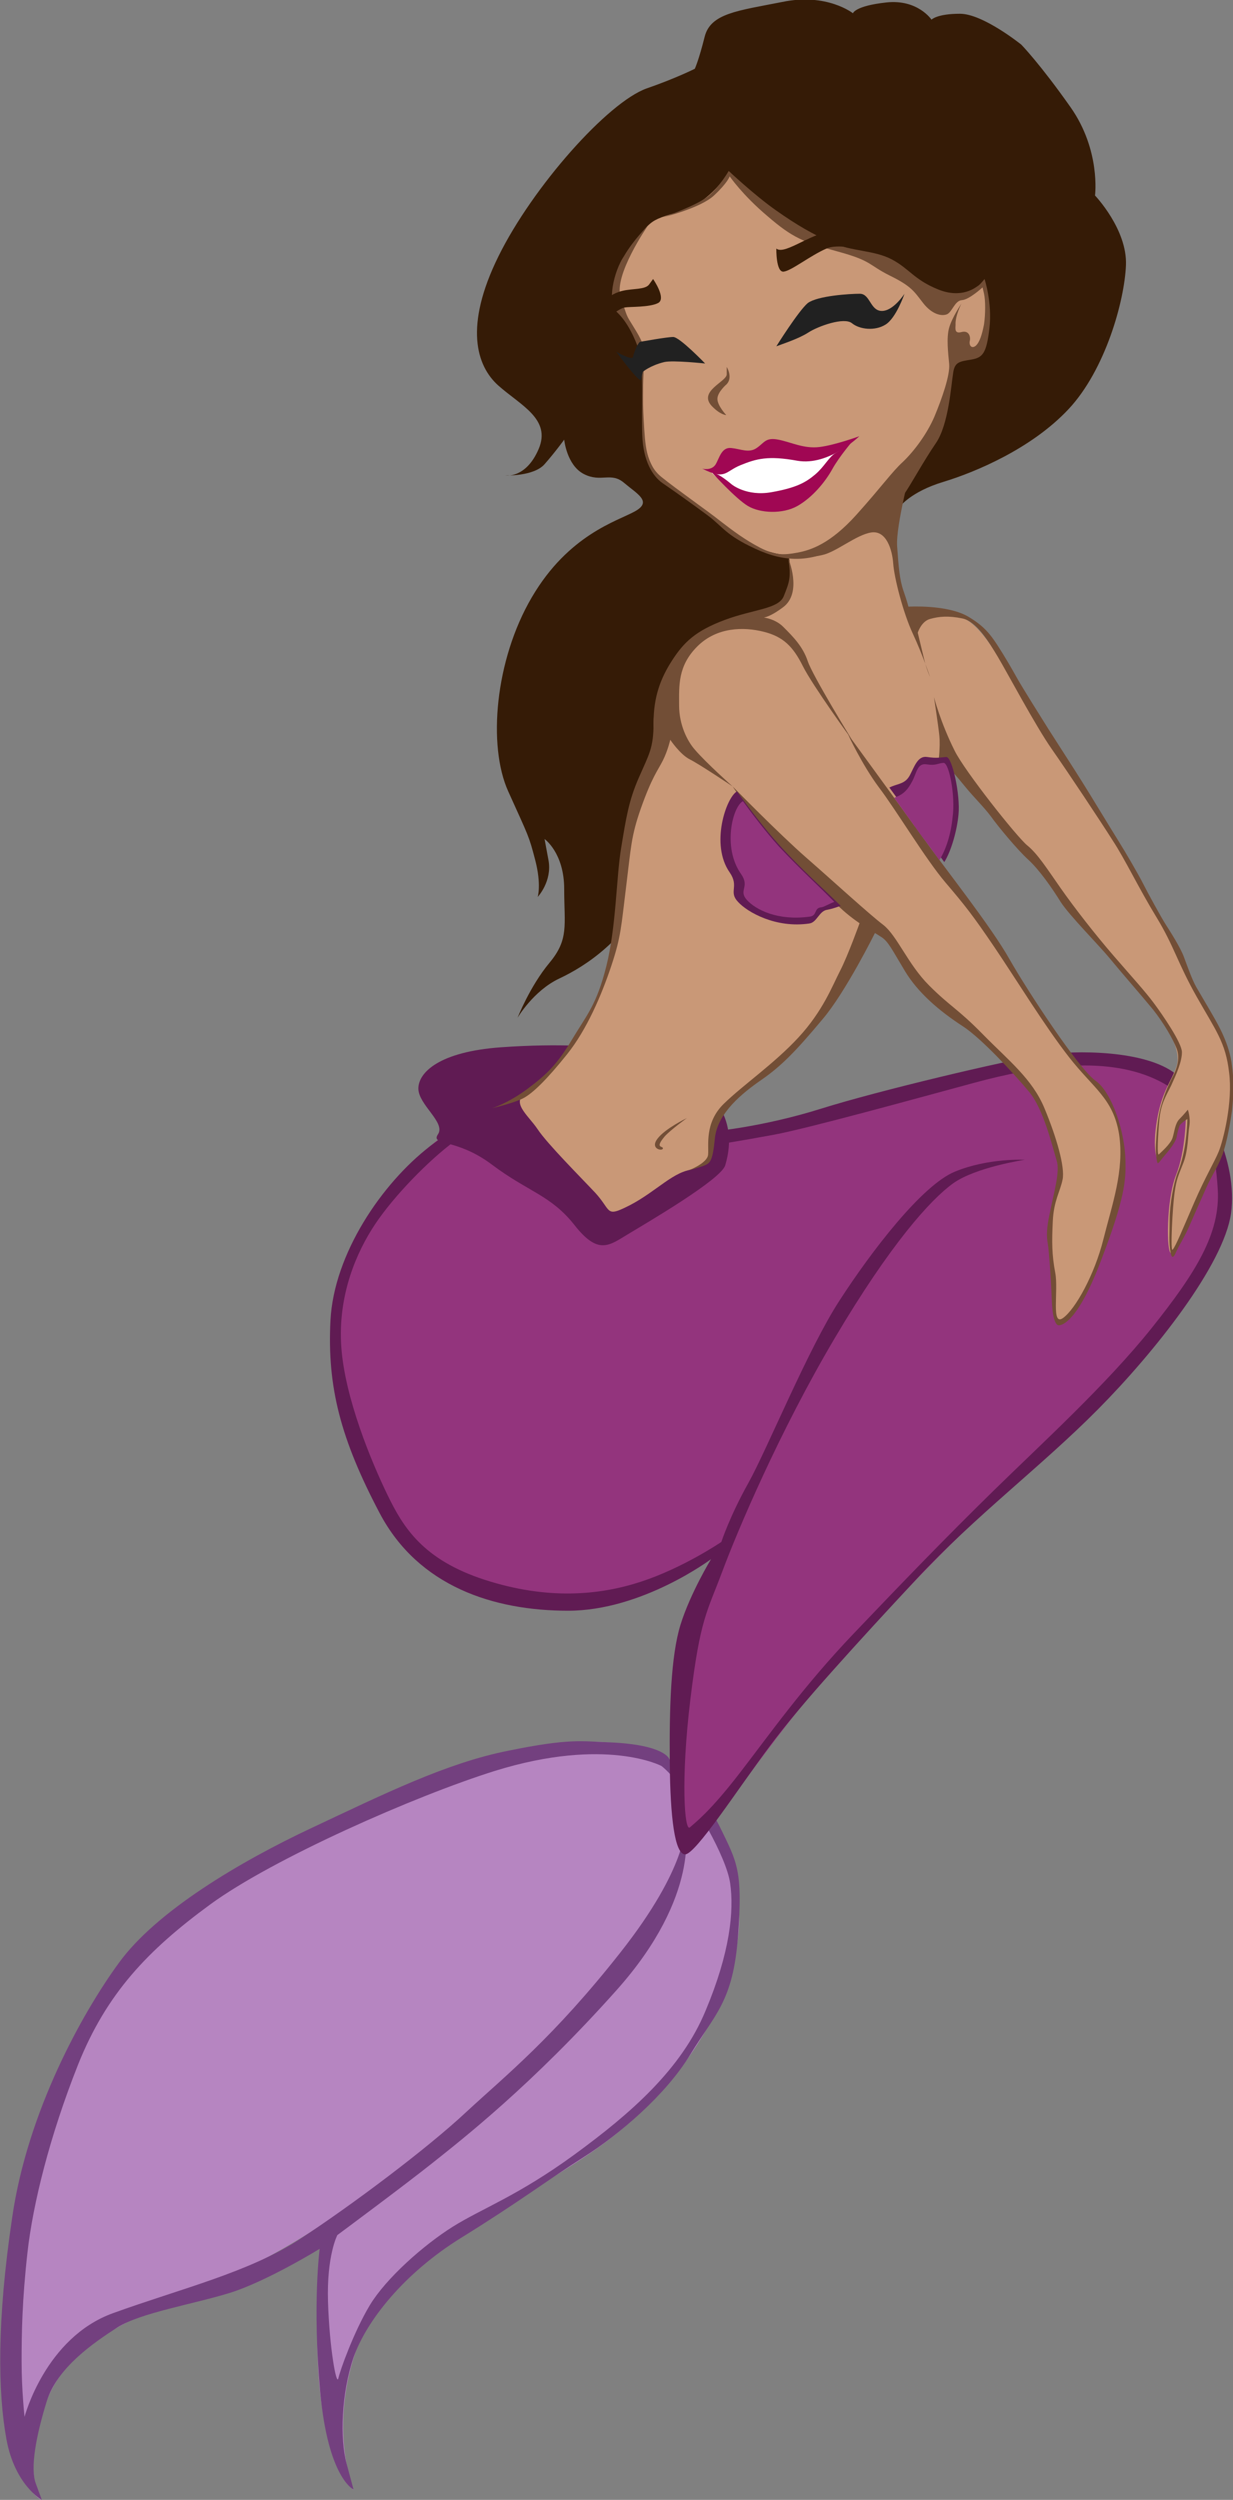 <?xml version="1.0" encoding="utf-8"?>
<!-- Generator: Adobe Illustrator 21.1.0, SVG Export Plug-In . SVG Version: 6.00 Build 0)  -->
<svg version="1.1" xmlns="http://www.w3.org/2000/svg" xmlns:xlink="http://www.w3.org/1999/xlink" x="0px" y="0px"
	 viewBox="0 0 251.1 508.9" style="enable-background:new 0 0 251.1 508.9;" xml:space="preserve">
<rect x="0" y="0" width="251.1" height="508.9" fill="#808080" stroke="none"/>
<style type="text/css">
	.st0{fill:#B685C1;}
	.st1{fill:#73407F;}
	.st2{fill:#93347D;}
	.st3{fill:#601B53;}
	.st4{fill:#351B06;}
	.st5{fill:#C99877;}
	.st6{fill:#724E36;}
	.st7{fill:#FFFFFF;}
	.st8{fill:#A00753;}
	.st9{fill:#212121;}
</style>
<g id="fin">
	<g id="tail-fin">
		<path class="st0" d="M133.5,357.9c0,0,16,14.1,17,30.2c1,16.1-10.1,36.9-31.6,51.1c-21.4,14.2-38,18.7-45.3,36.4
			S72,506.9,72,506.9s-7.4-5.4-7.4-31.8c0-26.4,3-56.9,22.5-85.6S119.8,357.3,133.5,357.9z"/>
		<path class="st0" d="M121.3,354.6c0,0,14.1-0.4,17.2,9c3.2,9.4-0.8,21.9-20,42.9c-19.1,21-47.1,45.6-69.7,55.8
			c-22.6,10.2-34.1,13.6-39.4,26.6c-5.4,13.1-1,20-1,20s-12.4-5.3-5.1-55s30.1-65.9,59.6-80.3S115.3,354,121.3,354.6z"/>
	</g>
</g>
<g id="fin-bg">
	<path id="tail-fin-bg" class="st1" d="M134.7,359.5c0,0-11.3-6-33.9,1c-16.3,5.1-45.3,17.9-58,27.2s-21.1,18.1-26.9,32.6
		c-5.8,14.6-9.2,28.4-10.3,38.2S4.4,475,4.4,480.8S5,492,5,492s4.2-16.1,18-21.1s27.7-8.3,38.1-15.1S87,437.4,95,429.9
		c8-7.4,17.7-15.1,31.4-32.5c13.7-17.4,13.1-25.6,13.1-25.6s3.4,13.9-13.9,33.3S94,435.6,88.1,440.3C82.2,445,68.7,455,68.7,455
		s-2.2,4.2-1.9,13.6c0.3,9.4,1.7,17.1,2.1,15.6c0.3-1.5,3.1-9.4,6.4-14.9c3.3-5.5,11-12.3,16.9-16s13.3-6.3,24.8-14.7
		s21.8-17.4,26.7-29.3c5-11.9,5.8-20.3,5-25.9s-7.5-16.6-10.1-19.8C136,360.4,134.7,359.5,134.7,359.5l1.6-1.4
		c0,0,6.8,6.7,10.3,13.8c3.5,7.2,4.7,8.8,3.7,22.2s-4.7,15.9-9.7,24.1c-5,8.3-14.6,16.4-21.7,20.9c-7.1,4.5-13.1,9.1-24.9,16.4
		c-11.8,7.3-19.4,17-22,24.4c-2.5,7.4-2.8,16.5-1.4,21.7c1.4,5.2,1.4,5.2,1.4,5.2s-5.2-2.3-6.8-20c-1.6-17.7-0.1-29-0.1-29
		s-10.9,6.7-18.4,9c-7.5,2.3-18,4-22.8,7c-4.8,3.1-12.3,8.2-14.4,15.1c-2.1,6.8-3.4,13.5-2.2,16.7s1.2,3.3,1.2,3.3s-5.5-3-7.2-12.4
		c-1.7-9.4-2-23.8,1.2-45.2C5.6,430,16.6,410,24.2,399.6c7.6-10.5,24.6-20.6,39.3-27.5s27.4-13.2,40-15.7c12.7-2.6,15-1.9,20.8-1.7
		c11.2,0.5,12,3.4,12,3.4L134.7,359.5z"/>
</g>
<g id="tail-body_1_">
	<path id="tail-body" class="st2" d="M106.5,223.4c0,0-13,2.8-24.2,14.9s-15.8,26.9-14.5,38.4s8.8,35.2,21.2,42.5s23.8,9,34,7
		s22-9,22-9s-7,12-7.5,26.8s-1.2,31.2,1.8,32.2s16-20.2,27.5-33s22.2-25.2,42.2-43.4c20-18.1,41.7-42.1,41.6-54.6
		c-0.1-12.5-4.5-33.1-32.9-30.2c-28.4,2.9-59.8,14.8-65.9,15.7c-6.1,0.9-6.1,0.9-6.1,0.9s-0.4,4.9-1.5,5.3c-1.1,0.5-3.9,1.1-5.9,2
		c-2,0.9-7.2,2.9-10.4,5.1c-3.1,2.3-3.7,3.6-4,1.3c0,0-2.2-5-4.8-8.8c-2.6-3.8-4.8-5.2-7.8-7.7C108.9,226.8,107,225.5,106.5,223.4z"
		/>
</g>
<g id="tail-outline_1_">
	<g id="tail-outline">
		<path class="st3" d="M106.3,225.6c0,0-8.4,2.8-13.7,6.7c-5.3,3.9-12.4,11.2-16.2,16.9c-3.8,5.7-7.6,14.4-6.9,24.9
			s6.2,23.6,9.4,30.2c3.2,6.6,7.2,13.2,19.8,17.3c12.7,4.1,23.2,3.2,31.8,0.4c8.6-2.8,16.4-8.1,16.4-8.1s1.7-5.2,5.5-12
			s12.2-27.4,18.6-37.2c6.4-9.9,16.8-23.5,23.5-26.2c6.8-2.8,14.2-2.4,14.2-2.4s-10,1.5-14.6,4.8s-12.8,12.4-24.1,31.5
			s-19.8,39.2-22.9,47.5s-4.5,9.5-6.5,26s-1.2,27.1-0.1,26.1s4-3.1,10.1-11s12.9-17.6,23.2-28.4s18.8-19.6,28.5-29.1
			s23-21.6,32.2-33.1s14-19.4,13.5-28.2s-2.5-17.9-12.9-22.6s-24.4-2.5-36.6,0.8s-33.9,9.3-40.9,10.6s-12.8,2.2-12.8,2.2l0.6-2.9
			c0,0,10-0.9,21.8-4.6s37.6-9.8,44.8-10.9s21.3-1,27.4,3.8c6.1,4.7,12.8,17.9,11.3,28.4c-1.5,10.5-15.5,28.2-27.1,39.9
			s-24.9,21.6-36.9,34.5c-12,12.9-23.5,25.4-29.9,34c-6.4,8.6-15.2,22.2-17.3,22.1s-3-7.5-3.1-18.6s0.2-21.8,2.2-28.2
			s6.2-13.3,6.2-13.3s-14,10.5-29.1,10.5s-30.5-4.9-38.4-19.9s-10.7-25.6-10-39.2c0.7-13.6,10.5-27.9,20.2-35.4
			c9.7-7.5,18.8-9.6,18.8-9.6S105.3,224.1,106.3,225.6z"/>
		<path class="st3" d="M122.5,213.2c0,0-8-0.9-20.5,0c-12.5,0.9-16.8,5.1-16.8,8.4s5.6,6.9,4,9.3c-1.6,2.4,3.7,0.7,11,6.2
			c7.3,5.5,12,6.2,16.8,12.3s7,4.2,10.8,1.9s19.1-11.2,19.9-14.1C153.7,217.1,122.5,213.2,122.5,213.2z"/>
		<path class="st3" d="M97.2,229.4c0,0,6.1,1.4,12.9,7.2s8.8,8.8,8.8,8.8l1.6,1.6l2.5,2.2c0,0,0.6,0.5,3.3-0.4c8-2.9,15-6.8,17.8-9
			s1.6-8.1,1.6-8.1s-6.1,5.8-11.4,8.4s-5.6,5.8-9.9,0.5c-4.3-5.2-16.4-18.4-17.8-17.9c-1.4,0.5-9.7,4.1-11,5.4
			C94.2,229.4,95.8,229.5,97.2,229.4z"/>
	</g>
</g>
<g id="body_1_">
	<path class="st4" d="M183.3,103.1c0,0,2.2-3,8.8-5s18-6.8,25.5-14.8s11.4-22,11.7-29.3S223,39.8,223,39.8s1.2-9.2-5-18
		S208,9.1,208,9.1s-7.8-6.3-12.5-6.3s-5.8,1.2-5.8,1.2s-2.8-4.2-9.2-3.5s-6.8,2.2-6.8,2.2s-5.3-4.2-14.4-2.3
		c-9.1,1.8-14.6,2.3-15.8,7.1s-2,6.5-2,6.5s-4,2-9.8,4c-7.9,2.8-23.2,20-30.2,34.2s-4.5,22.3,0,26.3s10.8,6.8,8.2,12.9
		s-6.8,5.4-6.8,5.4s5.8,0.2,8-2.3s4-5,4-5s0.5,5.2,4,7s5.5-0.5,8.2,1.8s5.8,3.8,2.2,5.8s-13.5,4.7-21,17.5s-9,30.2-4.8,39.5
		s4.2,9,5.5,14s0.5,7.5,0.5,7.5s3-3.2,2.2-7.5s-0.8-4.3-0.8-4.3s4,2.8,4,10.2s1,10.2-3,15s-6.5,11.2-6.5,11.2s3.2-5.5,8.5-8
		s13.7-7.8,19.1-19.2c5.4-11.5,11.2-23.7,15.8-28c4.6-4.3,17.1-15.8,16.3-26.3s-5-19.7-5-19.7s5.2,0.2,14-1.4
		S183.3,103.1,183.3,103.1"/>
	<path id="body" class="st5" d="M126.6,53c0,0-3,8,1,12s3.3,9.2,3.3,15.2s-0.7,14.5,5.3,18.5s11,8,15,11s9.4,3.4,9.4,3.4
		s2,8.9-4,10.9s-9,2-14,5s-8,9-9,14s0,7-1,10s-5,9-6,21s-1.9,22.2-4.9,29.2c-3,7-10.1,17-14.1,19s-0.1,4.7,1.9,7.7s8.9,9.9,11.8,13
		c2.7,3,2.3,4.4,4.7,3.5c6.2-2.5,9.9-7,13.9-8.1c6.4-1.7,4-4.7,6-9.7s5.4-6.4,9.4-9.4s6.8-5.8,11.8-11.8s7.5-12.5,8.5-13.5
		s2-4.5,2-4.5s3.7,1.4,5.7,5.4s6.8,9.5,12.8,13.5s12.9,12.1,14.9,15.1s4.6,12.6,4.6,15.6s-3,10-2,15c1,5,0.1,14.2,2.1,15.2
		s8.4-11,10.4-19s3.5-10.1,2.5-15.1s0-9-5-14s-9-11-14-19s-7.5-12.6-15-22c-4-5-8-11-8-11s2-4,4-9c1.5-3.7,1.6-5.4,1.6-5.4
		s8.4,9.4,12.4,14.4s8,8,11,13s8.8,10.8,15.8,18.8s9.2,13.2,8.2,16.2s-3,5-4,11s0.1,7.9,0.1,7.9s3.5-3.4,3.5-5.4s2.3-3.5,2.3-3.5
		s0,7.1-2,12.1s-2,15.9-1,15.9s6-12.9,9-17.9s4-18,2-24s-6-10-8-16s-4-7-8-15s-8.5-13.8-13-21c-5-8-10-15-14-22c-4.6-8-8-14-13-14
		c-3.2,0-8,1-8,1s-3.5-7.9-3.5-14.9s2.8-15.2,2.8-15.2s2.6-4.9,4.6-8.9s3.7-9.5,4.5-12.6c1.2-4.3,6.4,1.4,6.9-8.6
		c0.2-5-0.5-8.8-0.5-8.8s-3,5-10,2s-6-6-12-7s-15-4-21-9s-9-8-9-8s-3.6,6-9.6,7.8C131.6,45.1,132.8,44.5,126.6,53z"/>
</g>
<g id="body-outline_1_">
	<g id="body-outline">
		<path class="st6" d="M160.5,113.6c0,0,3,7-1,10s-5,2-5,2s3,0,5,2s4,4,5,7s9,16,9,16s-8-11-10-15s-4-6-8-7s-9.5-1-13.5,3
			s-3.7,8-3.7,12s1.7,7.3,3.2,9c2.3,2.7,7.7,7.5,7.7,7.5s-6.7-4.5-8.7-5.5s-4-4-4-4s-0.5,2.2-1.5,4.2s-2.2,3.3-4.5,9.8
			c-2,5.7-2,8-3,16s-1,10-3,16s-5,13-9,18s-7,8-9,9s-6.3,2-6.3,2s3.3-1,7.3-4s6-5,9-10s5-7,7-15s2-18,3-24s1.5-9.5,3.6-14.3
			c2.1-4.8,3-6,3-11.2s1.4-9,3.8-12.7c2.4-3.7,4.8-6,10.7-8.2s10.9-2.2,12-4.8C160.7,118.6,161.2,117.6,160.5,113.6z"/>
		<path class="st6" d="M149.2,160.1c0,0,9.5,9.7,15,14.5s12.8,11.5,15.7,13.7c2.8,2.2,5,8,9.3,12.3c4.3,4.3,5.8,4.7,11,10
			c5.2,5.3,10,9,12.5,15s4.2,12,3.7,14.5s-1.8,4.3-2,8.5c-0.2,4.2-0.2,6.8,0.5,10.5c0.7,3.7-0.9,11,1.6,9.2c2.5-1.8,6.4-8.8,8.2-16
			c1.8-7.2,4.3-14,3.2-21.4c-1.2-7.3-5.2-9.3-10.2-15.7c-5-6.4-10.8-15.9-15.2-22.4s-6-8.5-10-13.2s-10-14.7-13.5-19.3
			c-3.5-4.7-6.3-10.8-6.3-10.8s10.3,14.1,15.1,20.8s14.1,18.4,17.8,25c3.7,6.5,14,22.2,17.5,24.7c3.4,2.4,6,10.5,6.1,16.3
			c0.1,3.9-0.1,7.6-4.9,20.1c-4.7,12.5-7.9,13.4-8.7,13.4c0,0-1.2,0.2-1.4-5c-0.2-5.2-0.6-10.3-0.8-11.5c-0.3-1.6-0.3-3.2,0.4-6.4
			c0.8-4.1,2.1-8.3,1.4-10.6c-1-3.3-2.7-10.5-5.6-14c-2.9-3.5-9.6-10.8-13.4-13.3c-5.1-3.3-9.3-7-11.9-11.3c-2.6-4.3-3.4-6.1-4.9-7
			c-1.5-1-5.7-3.2-9-6.6c-3.3-3.4-7.2-6.7-11.8-11.7C154.1,167.4,149.2,160.1,149.2,160.1z"/>
		<path class="st6" d="M178.2,189.9c0,0-6,12.1-10.7,17.6c-5.5,6.6-8.5,9.6-12.4,12.3c-3.9,2.7-8.9,6.7-9.5,11.8
			c-0.5,5.1-1,5.2-2.5,5.8c-1.6,0.5-3.2,1-3.2,1s4.1-1.5,4.3-3.3s-0.8-6.5,3.2-10.4s10.2-8.1,15.2-13.5s6.9-10.5,8.5-13.6
			s4-9.8,4-9.8L178.2,189.9z"/>
		<path class="st6" d="M139.9,227.6c0,0-4.4,2.1-6,4.2s1,2.6,1.1,2s-1.8,0.1,0.4-2.5C136.7,229.9,139.9,227.6,139.9,227.6z"/>
		<path class="st6" d="M186.3,168.3c0,0,2.2-3.6,3.6-7.7c1.4-4.1,1.6-8.9,1.4-10.8c-0.2-2-1.1-7.9-1.1-7.9s1.3,5.1,4.2,10.9
			c2,4.1,12.7,17.6,14.8,19.3s4,4.7,6.8,8.7s7,9.4,10.9,13.9s6.2,7,8,9.4s5.8,8.2,5.8,10.1s-1.1,4.4-2.2,6.8c-1.2,2.4-2.1,3.8-2.4,7
			c-0.3,3.2-0.5,7.4-0.1,7s2.4-2.1,2.8-3.4s0.5-2.9,1.4-3.8s1.7-1.9,1.7-1.9s0.6,1.6,0.3,3.4s-0.2,4.8-1.2,7.4s-1.4,3.2-1.8,6.1
			c-0.4,2.8-0.9,12.2-0.4,11.6c0.6-0.6,2.1-4.3,4.4-9.6s4.1-8.2,5-10.4s2.9-10.1,2.1-16.1c-0.7-6.1-2.7-8.5-6.6-15.4
			c-3.9-6.9-4.6-10.3-8.2-16.2s-6.4-11.8-8.9-15.6c-2.4-3.8-9.1-13.9-12.4-18.6c-3.3-4.7-9.2-15.8-11-18.8s-4.3-7.2-7.2-7.8
			s-4.8-0.4-6.6,0.1s-2.5,2.8-2.5,2.8s0.8,3.3,1.3,5.4c0.5,2.1,1.2,3.6,1.2,3.6s-1.5-4.5-3.5-8.8c-2-4.3-3.8-11.4-4-14.3
			c-0.2-2.8-1.4-6.8-4.5-6.3s-7.1,4-10,4.6c-2.9,0.7-7.4,0.3-7.4,0.3s7.6-0.1,11.4-3.5c3.8-3.4,9-7.7,10.8-10.3s3.5-4.9,3.5-4.9
			s-3.3,12.4-3,16.6c0.3,4.2,0.5,6.8,1.3,9.1s1,3.2,1,3.2s8-0.5,12.3,2.1c3,1.8,4.3,3.4,5.8,5.7c1.5,2.3,3,4.9,4,6.7
			c1,1.8,5.2,8.5,6.4,10.4s5.8,9,6.9,10.8c1.1,1.7,6.3,10.3,7.5,12.2c1.2,1.9,4,6.7,4.9,8.5c0.9,1.8,3.7,6.9,4.6,8.3
			c0.9,1.4,3,4.7,3.7,6.6c0.7,1.9,1.7,4.7,2.5,6.1s2.6,4.4,3.5,6c0.9,1.6,3.3,5.6,3.8,10.1c0.6,4.6,0.1,7.6,0,9.1
			c-0.2,1.5-1,6.5-2,9.1c-1,2.6-2.3,4.4-3.2,6.5c-0.9,2-2.5,5.6-3.5,7.9c-1,2.3-2.2,4.1-2.7,5.3c-0.5,1.2-0.9,1.3-1.1,0.1
			c-0.4-2-0.2-3.8-0.2-6.8c0-3,0.8-7.3,1.6-9.4c1-2.4,1.5-5.2,1.7-6.9c0.3-2.3,0.3-4.1,0.3-4.1s-1.4,0.9-1.6,1.4
			c-0.3,0.9-0.4,1.3-0.6,2.4c-0.3,1.1-1.7,2.8-2.4,3.6c-0.7,0.8-1.2,1.6-1.4,1.6s-0.5-2-0.4-3.8c0.1-1.8,0.3-5.2,1-7.7
			c0.7-2.4,1.2-3.7,2.3-5.9c1.2-2.2,1.6-4.2,0.9-6c-0.7-1.8-2.5-5-4.8-7.9c-2.3-2.8-6.5-7.6-8.8-10.4s-8.2-8.7-10-11.5
			c-1.8-2.9-4.4-6.6-6.6-8.6c-2.2-2-6.1-6.7-7.6-8.8c-1.5-2-3.4-3.8-5.2-6c-1.7-2.1-3.7-4.4-3.9-4.4c0,0-0.4,1.2-0.8,2.6
			c-0.7,2.5-1,3.4-1.9,5.4s-2.3,4.4-2.4,4.8c-0.1,0.4-0.3,0.9-0.3,0.9L186.3,168.3z"/>
		<path class="st6" d="M131.9,46c0,0-7,10.1-5.5,14.5s1,3.4,2.6,6c1.6,2.6,2.4,3.9,2.2,6.9s-0.4,7.4-0.1,12.3s0.4,8.8,3.6,11.4
			c3.2,2.6,9.4,6.9,11.9,8.9c2.6,2,5.1,3.9,8.2,5.5c3.1,1.6,4.9,1.5,7.6,1s6.7-1.8,12-7.7s7.2-8.7,9.5-10.8c2.3-2.2,4.9-5.7,6.4-9.2
			c1.5-3.6,3.2-8.4,3-10.7c-0.2-2.2-0.6-5.3,0-7.4c0.6-2.1,2.5-4.9,2.5-4.9s-1.3,2.5-1.2,4.3c0,0.7-0.3,1.9,1.2,1.5
			c1.5-0.4,1.9,0.9,1.7,1.8c-0.2,0.8,0.3,1.7,1.2,1c0.8-0.7,1.3-2.3,1.7-4.4c0.3-2.1,0.3-4.8,0-6.2c-0.3-1.3-0.3-1.3-0.3-1.3
			s-2.7,2.5-4.2,2.6c-1.5,0.1-2,2.5-3.1,2.9c-1.1,0.4-3,0-4.8-2.3c-1.8-2.3-2.3-3.4-6.8-5.6c-4.4-2.2-3.6-3-10.6-4.9
			c-7-1.9-9.2-2.8-14.3-7.2c-5.1-4.3-7.7-8.1-7.7-8.1s-0.4,1.3-3.2,3.9c-2.8,2.6-10.3,4.4-10.3,4.4s7-2.4,9.3-4.4c2.3-2,4-5,4-5
			s5.2,4.9,9.6,8c4.4,3.1,7.4,4.8,11.4,6.6c4,1.8,8.6,1.5,12.2,3.4c3.6,1.9,4.5,4.1,9.4,6.1c4.9,2,7.7-0.4,8.3-0.8
			c0.5-0.4,1.2-1.3,1.2-1.3s1.6,4.8,1,10s-1.4,6-3.7,6.4c-2.3,0.4-3.4,0.4-3.7,2.8c-0.4,2.4-0.9,10.4-3.5,14.2
			c-2.6,3.8-5,8.3-6.6,10.6s-2.7,3.5-10.4,8.9c-7.7,5.3-13.8,4.8-19.8,2c-6.1-2.8-6.6-4.5-9.7-6.8c-3.1-2.3-6.9-5-9.1-6.5
			c-2.2-1.5-4-4.7-4.2-9.7c-0.2-5,0.3-14.5-0.6-17.2s-2.4-5.9-4.5-7.9c-2.2-1.9-0.7-8.4,1.4-11.5C129.1,48.7,131.9,46,131.9,46z"/>
		<path class="st6" d="M148,78.2c0,0-1.9,1.6-1.9,3s1.8,3.3,1.8,3.3s-1.2,0-3-1.9c-2.7-3,3.1-4.9,3.1-6.4s0-1.5,0-1.5
			S149.3,76.8,148,78.2z"/>
	</g>
</g>
<g id="face-features">
	<path id="teeth" class="st7" d="M145.8,95.7c0,0,3.7-1.8,6.8-2.8s4.2-0.7,9.2-0.4c5.1,0.4,9.5-1.1,9.5-1.1s-5.8,8.8-9.7,9.7
		c-3.9,0.8-8.3,1.4-11.7-0.9c-3.4-2.3-5-4-5-4L145.8,95.7z"/>
	<g id="lips">
		<path class="st8" d="M143,95.4c0,0,1.8,0.5,2.7-0.8c0.8-1.3,1.2-3.6,3.2-3.4s3.6,1.1,5.2,0s1.8-2.2,4.4-1.7s5.2,1.9,8.4,1.5
			s8.1-2.2,8.1-2.2s-6.2,6.1-12.6,5c-6-1.1-8.4-0.4-11.6,0.9S147.8,97.8,143,95.4z"/>
		<path class="st8" d="M149,98.6c0,0,3,2.5,8.1,1.6s7-2,8.9-3.6s2.8-3.6,4.2-4.4c1.4-0.8,3.6-2.6,3.6-2.6s-2.8,3.2-4.3,5.9
			s-4.1,5.8-7.1,7.5s-7.6,1.5-10.1,0s-7.2-6.7-7.2-6.7S145.9,96,149,98.6z"/>
	</g>
	<g id="eyebrows">
		<path class="st4" d="M158.1,50.6c0,0-0.1,4.9,1.5,4.7c1.6-0.2,5.3-3.2,8.7-4.7c3.4-1.6,14.1,1.9,14.1,1.9s-7.9-5.1-12.1-5.4
			C166,46.7,159.9,52.1,158.1,50.6z"/>
		<path class="st4" d="M123.8,60.7c0,0,0.9-1,3-1.5s4.6-0.2,5.4-1.3s0.8-1.1,0.8-1.1s2.8,4,1,4.9s-5.7,0.7-6.8,0.9s-3.3,2-3.3,2
			V60.7z"/>
	</g>
	<g id="eyes_1_">
		<g id="eyes">
			<path class="st9" d="M158.1,70.5c1-0.4,4.5-1.5,6.5-2.8c2-1.3,7.3-3.2,8.9-1.9c1.6,1.3,4.7,1.6,6.8,0.3c2.2-1.3,3.9-6.3,3.9-6.3
				s-2.3,3.6-4.7,3.5c-2.3-0.1-2.3-3.5-4.4-3.5c-2,0-8.6,0.4-10.6,1.9C162.6,63.3,158.1,70.5,158.1,70.5z"/>
			<path class="st9" d="M130.3,69.6c0,0,5.5-1,6.8-1s6.5,5.4,6.5,5.4s-6.5-0.7-8.3-0.3c-2.9,0.7-4.4,2-4.4,2l-0.4,1.7
				c-0.8,0-5-5.8-5-5.8s3.1,1.8,3.4,1.1C129.1,71.8,129.7,70.2,130.3,69.6z"/>
		</g>
	</g>
</g>
<g id="bra-outline">
	<g id="bra-outline_1_">
		<path class="st3" d="M192.7,154.1c-1.2,0.1-2,0.3-3.9,0s-2.6,2-3.5,3.7c-0.9,1.7-2.2,1.7-3.7,2.3c-0.2,0.1-0.4,0.2-0.5,0.2
			c1.6,2.2,5.9,8.1,7.2,9.8c1.4,1.8,3.3,4.4,4,5.4c1.4-2.2,2.6-6.4,2.9-9.7C195.6,161.8,193.9,154,192.7,154.1z"/>
		<path class="st3" d="M158.6,171.9c-2.8-3.1-5.8-7.1-7.8-9.8l-0.7-1c-2.2,1.2-5.5,10.8-1.5,16.5c2,2.9-0.3,3.9,1.7,6
			c1.9,2.1,7.7,5.4,14.5,4.4c1.6-0.2,2-2.6,3.7-2.8c0.6-0.1,1.6-0.4,2.7-0.8C167.9,181.1,163.1,176.9,158.6,171.9z"/>
	</g>
</g>
<g id="bra-body">
	<g id="bra">
		<path class="st2" d="M192.1,155.3c-1.2,0.1-1.5,0.6-3.4,0.3s-2,1.7-2.9,3.4c-0.9,1.7-1.7,2.6-3.2,3.2c-0.2,0.1-0.4,0.2-0.5,0.2
			c1.6,2.2,4.3,6,5.6,7.8c1.4,1.8,2.9,3.9,3.6,4.9c1.4-2.2,2.4-5.5,2.7-8.8C194.6,162.2,193.3,155.1,192.1,155.3z"/>
		<path class="st2" d="M158.7,172.4c-2.7-3-5.6-6.8-7.4-9.3c0,0,0,0,0,0c-2.1,1.1-4.2,9.4-0.4,14.8c1.9,2.7-0.6,3.3,1.2,5.3
			c1.8,2,6.3,4.3,12.8,3.4c1.6-0.2,0.8-1.8,2.4-1.9c0.6-0.1,1.5-0.7,2.6-1.1C166.7,180.3,163.1,177.1,158.7,172.4z"/>
	</g>
</g>
</svg>
